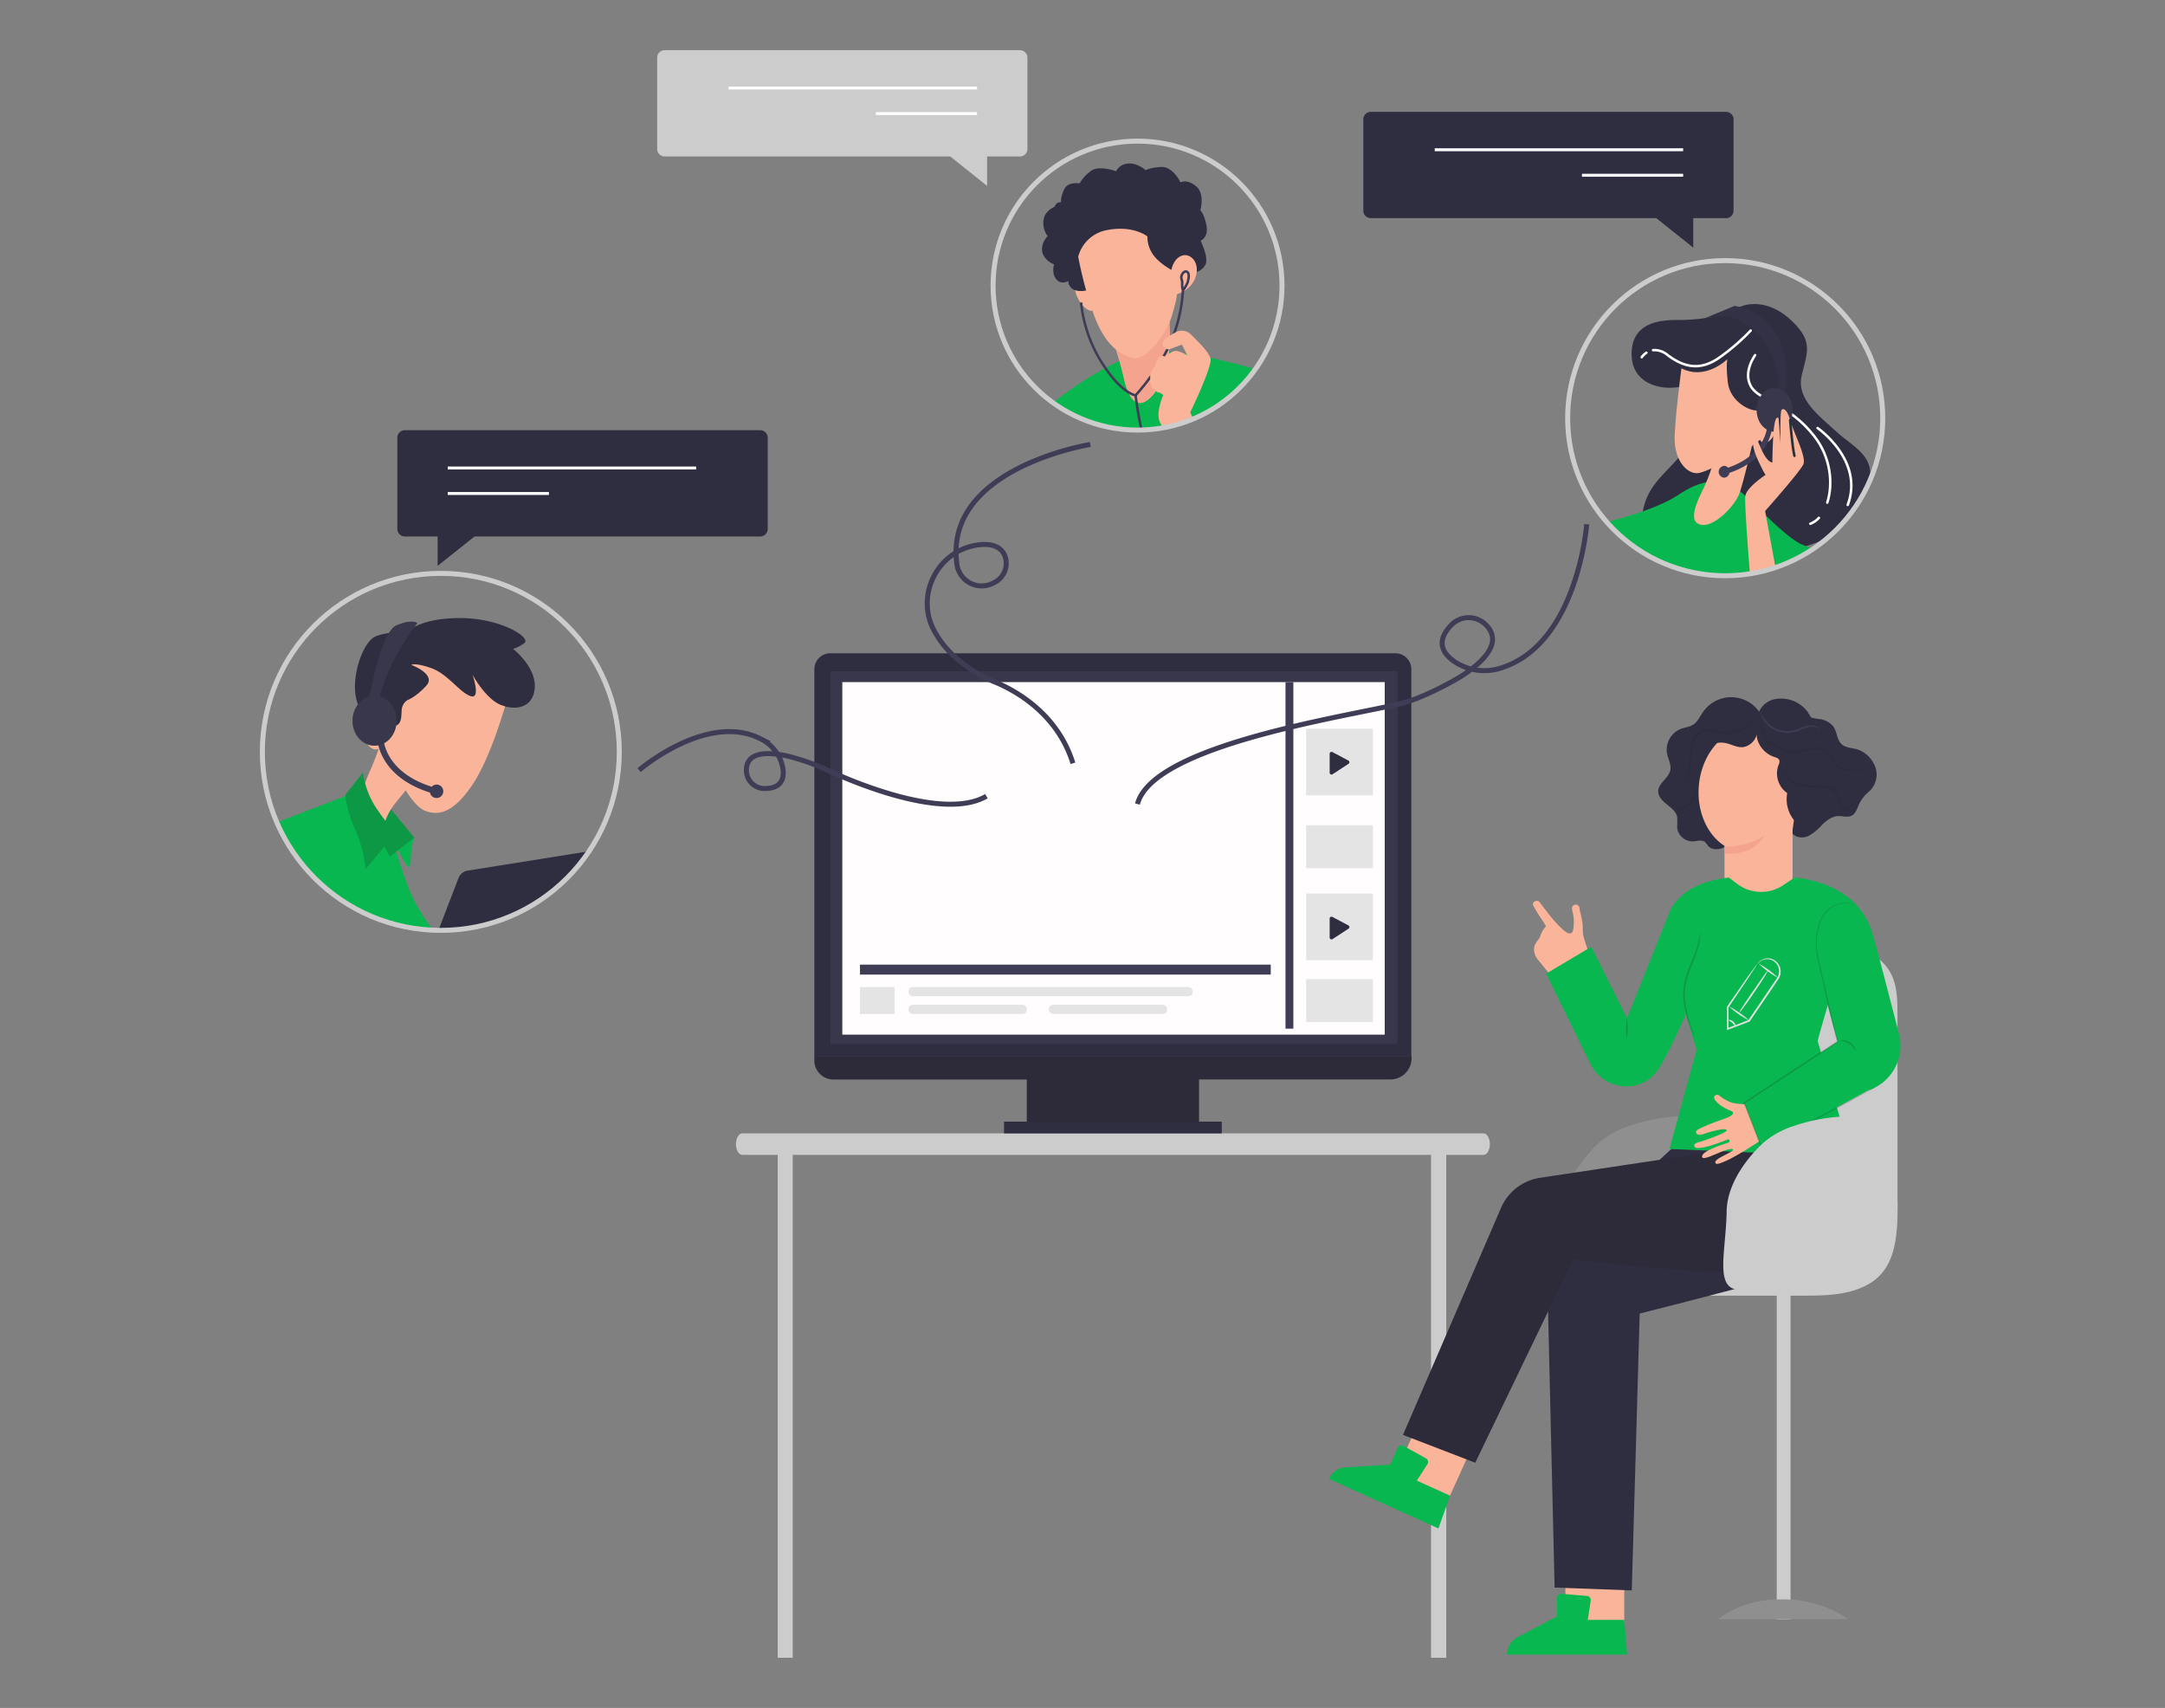 <svg id="abe81e00-bd8b-4196-8966-c2b5997f8608" data-name="Layer 1" xmlns="http://www.w3.org/2000/svg" xmlns:xlink="http://www.w3.org/1999/xlink" width="865.76" height="682.89" viewBox="0 0 865.76 682.89"><rect x="0" y="0" width="865.76" height="682.89" fill="#808080" stroke="none"/><defs><clipPath id="e53d6950-f44e-4f6e-9f0b-c6da13f4a342"><circle id="b8f37fbd-6a3d-442b-9ae8-72d1abde601e" data-name="SVGID" cx="454.89" cy="114.19" r="57.77" fill="none" stroke="#ccc" stroke-miterlimit="10" stroke-width="2"/></clipPath><clipPath id="e3778b95-0cc2-42bc-b684-0864e71f8bd7"><circle id="a63523ef-9860-4124-92e8-6dcbbde552a3" data-name="SVGID" cx="176.28" cy="300.62" r="71.37" fill="none" stroke="#ccc" stroke-miterlimit="10" stroke-width="2"/></clipPath><clipPath id="bb66628f-d20a-4b92-815c-b63d7ef36510"><circle id="b55c412a-731b-4362-8ab7-ad280d8741a3" data-name="SVGID" cx="689.89" cy="167.2" r="63" fill="none" stroke="#ccc" stroke-miterlimit="10" stroke-width="2"/></clipPath></defs><path d="M304,172H161.89a3,3,0,0,0-3,3v36.49a3,3,0,0,0,3,3H175v11.76l14.78-11.76H304a3,3,0,0,0,3-3V175A3,3,0,0,0,304,172Z" fill="#2f2e41"/><path d="M690.23,44.72H548.17a3,3,0,0,0-3,3V84.22a3,3,0,0,0,3,3H662.33L677.11,99V87.23h13.12a3,3,0,0,0,3-3V47.74A3,3,0,0,0,690.23,44.72Z" fill="#2f2e41"/><g id="ed3e7e25-4837-488f-8707-34f033e784d0" data-name="freepik--Desk--inject-3"><path d="M593.23,453.16H296.85c-1.41,0-2.55,1.91-2.55,4.28s1.13,4.3,2.54,4.31H311V662.83H317V461.75H572.26V662.83h6.09V461.75h14.88c1.41,0,2.55-1.92,2.55-4.29s-1.13-4.3-2.54-4.3Z" fill="#ccc"/></g><path d="M626.36,617.37s-.86,22.88,0,29.46c0,0,10,3.72,11.87,4s11.29,0,11.29,0v-32Z" fill="#f9b499"/><path d="M602.62,661.56h0a7.86,7.86,0,0,1,4.17-6.93l15.85-8.37v-7.38a1.63,1.63,0,0,1,1.77-1.63l10.22.86a1.62,1.62,0,0,1,1.48,1.86l-1.17,7.72h14.58l1.15,13.87Z" fill="#08B74F"/><path d="M571.25,560.79s-10.21,20.5-12.13,26.84c0,0,7.58,7.52,9.16,8.54s10.29,4.66,10.29,4.66l13.2-29.19Z" fill="#f9b499"/><path d="M531.41,591.28h0a7.86,7.86,0,0,1,6.67-4.6l17.88-1.1,3-6.72a1.64,1.64,0,0,1,2.28-.76l9,5a1.63,1.63,0,0,1,.57,2.31L566.58,592l13.29,6-4.67,13.12Z" fill="#08B74F"/><path d="M630,515.72c-10.14-.32-5.37-15.2-5.12-31.33.16-10.15,6.91-20.09,14.25-27.09a34.7,34.7,0,0,1,12.92-7.2c12.51-4.27,26.1-4.73,39.15-2.52C691.2,447.53,694.24,517.75,630,515.72Z" fill="#ccc"/><path d="M630,515.72c-10.14-.32-5.37-15.2-5.12-31.33.16-10.15,6.91-20.09,14.25-27.09a34.7,34.7,0,0,1,12.92-7.2c12.51-4.27,26.1-4.73,39.15-2.52C691.2,447.53,694.24,517.75,630,515.72Z" opacity="0.3" style="isolation:isolate"/><rect x="710.5" y="513.95" width="5.52" height="133.44" fill="#ccc"/><path d="M738.72,647.3H687.39s9.24-8.09,25.88-7.83C729.19,639.73,738.72,647.3,738.72,647.3Z" fill="#ccc"/><path d="M738.72,647.3H687.39s9.24-8.09,25.88-7.83C729.19,639.73,738.72,647.3,738.72,647.3Z" opacity="0.3" style="isolation:isolate"/><path d="M722.3,378.42c6.06-.54,12.23-1,18.19.17s11.75,4.31,15,9.5,3.29,11.75,3.29,17.82v77.45H689.61Z" fill="#ccc"/><path d="M758.79,479.79c.29,15.27-1,27.66-11.61,33.67-7.91,4.49-17.48,4.59-26.58,4.58H681.21c-4,0-8.28-.09-11.54-2.4-3.59-2.53-5.09-7.35-4.46-11.75a22.33,22.33,0,0,1,6-11.52c11.38-12.63,29.39-16.38,46.1-19.45" fill="#ccc"/><path d="M728.94,458.4s7.06,45.18-11.43,50.5c-19.67,5.68-61.81,16.3-61.81,16.3l-3.17,110.69-30.86-1.13-2.95-124.67a13.62,13.62,0,0,1,6.19-10.79l44.58-40.93Z" fill="#2f2e41"/><path d="M561.05,573.71l28.88,11.12,39.15-81.28s66.3,7.83,85.35,5.22c6.8-.92,14.84-4.47,18.89-9.63,7.38-9.42,7.71-22.3,6.33-34.19l-.55-2.61-48.86-2.61L615.4,471a20.31,20.31,0,0,0-15.06,11.75Z" fill="#2f2e41"/><path d="M561.05,573.71l28.88,11.12,39.15-81.28s66.3,7.83,85.35,5.22c6.8-.92,14.84-4.47,18.89-9.63,7.38-9.42,7.71-22.3,6.33-34.19l-.55-2.61-48.86-2.61L615.4,471a20.31,20.31,0,0,0-15.06,11.75Z" fill="#231f20" opacity="0.2"/><path d="M716.48,332.81c1.23,2.13,4.28,2.48,6.53,1.52a20.05,20.05,0,0,0,5.66-4.58c1.75-1.71,3.92-3.33,6.29-3.46,1.84-.09,3.82.68,5.48-.15s2.25-3,3.07-4.79a14.52,14.52,0,0,1,3.69-4.69,9.13,9.13,0,0,0,2.22-11.14c-.08-.11-.14-.24-.22-.37A11.57,11.57,0,0,0,743,299.7c-2.22-.7-4.85-.57-6.53-2.14-2-1.81-1.81-5.05-3.42-7.2a8.46,8.46,0,0,0-5.39-2.85,33.75,33.75,0,0,1-6.11-1.3,5.79,5.79,0,0,1-3.91-4.43" fill="#2f2e41"/><path d="M705.32,288.34a13.66,13.66,0,0,0-24.21-3.78c-1.3,1.78-2.14,3.92-3.91,5.12-1.57,1-3.53,1.15-5.22,1.81a9,9,0,0,0-5.38,9.67c.45,2.33,1.83,4.59,1.31,6.9-.71,3.15-4.69,5-4.81,8.24-.07,2.18,1.71,3.92,3.44,5.32s3.65,2.79,4.12,4.93a31.14,31.14,0,0,1,0,4.32,6.26,6.26,0,0,0,6.29,5.54c1.65-.07,3.49-.78,4.8.21a11.82,11.82,0,0,1,1.31,1.61c1.53,1.68,4.31,1.63,6.33.57a21.07,21.07,0,0,0,5.09-4.51,10.23,10.23,0,0,1,5.73-3.51" fill="#2f2e41"/><path d="M716.84,331.77V355a13.62,13.62,0,0,1-13.62,13.62h0A13.62,13.62,0,0,1,689.61,355v-16.8c-6.82-4.32-11.11-13.58-10.27-23.9,1.11-13.71,10.85-24.1,21.75-23.21s18.83,12.72,17.72,26.43Z" fill="#f9b499"/><path d="M689.61,338.47a30,30,0,0,0,15.87-4.24s-3.85,8.15-15.66,7Z" fill="#f4a48e"/><path d="M704.94,285.43a.41.41,0,0,1-.36-.17l-.72-.71,1.1.42a3,3,0,0,0,.58.19c.46.14.89,0,1,.24s-.39.61-1.13.43a1.26,1.26,0,0,1-.76-.51L705,285C705.05,285.23,705,285.39,704.94,285.43Z" fill="#263238"/><path d="M704.8,286.78a9.81,9.81,0,0,0-2,9.06,10.56,10.56,0,0,0,6.72,6.81c.79.26,1.71.54,2,1.31a2.64,2.64,0,0,1-.32,1.94,9.62,9.62,0,0,0,3.49,11.21,13.26,13.26,0,0,0,3.92,12.1c0-2,1.53-3.8,3.21-5.08a32.28,32.28,0,0,0,5-3.82,8.12,8.12,0,0,0,1.08-9.2,5.64,5.64,0,0,1-1.11-2.74c0-1.18,1.07-2.06,1.88-2.95a10.44,10.44,0,0,0-.39-14.25c-.9-.88-2-1.59-2.79-2.53a40.34,40.34,0,0,1-2.61-4,13.32,13.32,0,0,0-13.17-5.09c-4.92,1-8,5.8-6.92,11.2" fill="#2f2e41"/><path d="M703.48,288.35a16.54,16.54,0,0,1-1.38,6.46,6.79,6.79,0,0,1-5,3.91c-2.15.25-4.21-.86-6.3-1.44-2.74-.77-6.16-.41-7.74,2-1.11,1.65-1.3,5.46-3.91,6.53-1.86.76-3-1.38-4.82-.55-3,1.38-2.52,6.62-5.57,8,1-2.53.51-5.35.48-8.05s.72-5.8,3.11-7.09a31.88,31.88,0,0,1,4.29-1.24c2.19-.81,3.72-2.78,5.31-4.52s3.59-3.41,5.94-3.35,4.26,1.7,6.53,1.59c1.81-.09,3.35-1.3,5-2.1s3.92-1,5,.39" fill="#2f2e41"/><path d="M727.51,291.43a5,5,0,0,0-1-.52,5.24,5.24,0,0,0-2.82-.32,17.83,17.83,0,0,0-4.11,1.41,11.83,11.83,0,0,1-5.43,1,11.63,11.63,0,0,1-5.29-1.61,11.15,11.15,0,0,1-3.3-3.08,10.29,10.29,0,0,1-1.4-2.69,2.7,2.7,0,0,1-.23-1.09,19.51,19.51,0,0,0,2,3.49,11.63,11.63,0,0,0,3.23,2.82,11.35,11.35,0,0,0,5,1.49c3.82.33,6.77-2.08,9.44-2.24a5,5,0,0,1,3,.55C727.31,291,727.53,291.4,727.51,291.43Z" fill="#3f3d56"/><path d="M664.58,315a16.76,16.76,0,0,0,2.24.17,9.12,9.12,0,0,0,5.59-2.15,8.34,8.34,0,0,0,2.35-3.38,16.65,16.65,0,0,0,.85-4.75c.1-1.72.07-3.56.34-5.47a10.55,10.55,0,0,1,2.21-5.53,6.71,6.71,0,0,1,2.48-1.87,6.12,6.12,0,0,1,3-.4c2,.21,3.67.92,5.35,1.09a13,13,0,0,0,8.64-2,13.69,13.69,0,0,0,4.22-4.38c.74-1.31,1-2,1.06-2a1.85,1.85,0,0,1-.15.57,11.51,11.51,0,0,1-.69,1.57,13.15,13.15,0,0,1-4.18,4.65,13.34,13.34,0,0,1-9,2.2c-1.77-.18-3.51-.87-5.32-1.06a5.52,5.52,0,0,0-2.67.36,5.93,5.93,0,0,0-2.22,1.68,10,10,0,0,0-2.08,5.22c-.26,1.84-.25,3.67-.38,5.42a16.13,16.13,0,0,1-1,4.9,8.38,8.38,0,0,1-2.61,3.55,9,9,0,0,1-5.89,2.05,7.37,7.37,0,0,1-1.68-.22A4.24,4.24,0,0,1,664.58,315Z" fill="#231f20" opacity="0.2"/><path d="M679.1,315.86a3.66,3.66,0,0,1-.5,1.77,11.78,11.78,0,0,1-6.41,6c-1.09.39-1.79.47-1.82.38a22.31,22.31,0,0,0,5.15-3.26A23.32,23.32,0,0,0,679.1,315.86Z" fill="#231f20" opacity="0.2"/><path d="M749.82,314.82a8.67,8.67,0,0,0-.43-2.42A7.1,7.1,0,0,0,748,310a7,7,0,0,0-3.1-2,10.86,10.86,0,0,0-4.54,0,11.93,11.93,0,0,1-2.67.12,5.26,5.26,0,0,1-2.71-1.06c-1.59-1.31-2.42-3.19-3.61-4.79a5.67,5.67,0,0,0-5.14-2.61,36.21,36.21,0,0,0-6.21,1.09,14,14,0,0,1-14.18-6.12,13.75,13.75,0,0,1-2.12-6.52,11.68,11.68,0,0,1,0-1.87,2,2,0,0,1,.11-.64s0,.9.12,2.48a14.11,14.11,0,0,0,2.27,6.23A13.52,13.52,0,0,0,719.81,300a34.84,34.84,0,0,1,6.33-1.12,6.33,6.33,0,0,1,5.68,3c1.22,1.7,2,3.55,3.47,4.69a6.28,6.28,0,0,0,4.92.87,11.19,11.19,0,0,1,4.75.12,7.47,7.47,0,0,1,4.66,4.84,6.48,6.48,0,0,1,.26,1.86A2.32,2.32,0,0,1,749.82,314.82Z" fill="#231f20" opacity="0.2"/><path d="M741.13,323.26a1.72,1.72,0,0,1-1.38.83,3.35,3.35,0,0,1-1.92-.31A4.63,4.63,0,0,1,736,322a17.84,17.84,0,0,1-1.22-2.8,7.73,7.73,0,0,0-1.63-2.85,5.47,5.47,0,0,0-3.29-1.31c-1.3-.13-2.67-.17-4.07-.25a24,24,0,0,1-7.83-1.37,9.93,9.93,0,0,1-5.09-4.07,7.19,7.19,0,0,1-1-4.27,4.7,4.7,0,0,1,.25-1.17,1.29,1.29,0,0,1,.18-.38,9,9,0,0,0-.16,1.57,7.2,7.2,0,0,0,1.18,4,9.69,9.69,0,0,0,4.9,3.74,24.52,24.52,0,0,0,7.68,1.3c1.39.08,2.76.12,4.11.26a6,6,0,0,1,3.64,1.52,7.81,7.81,0,0,1,1.71,3.05,17.72,17.72,0,0,0,1.1,2.75A4.05,4.05,0,0,0,738,323.4a3.21,3.21,0,0,0,1.71.39A2.86,2.86,0,0,0,741.13,323.26Z" fill="#231f20" opacity="0.2"/><path d="M620,389.87l-5.3-6.53c-3.21-4.86.64-7.41,1-8.48a12.19,12.19,0,0,1,2.52-4.53l-1.19-2a54.26,54.26,0,0,1-4-6.46c-.46-1.3,1.79-2.31,2.61-1.21,1.88,2.5,5.11,6.72,6.52,8.18,1.86,1.93,6.35,7.13,7,2.52s-.44-6.71-.53-8a1.51,1.51,0,1,1,3,0c.2,1.17.82,3.1,1.19,5.92.16,1.3.09,2.91.22,4.16.17,1.47,2,6.46,2.17,7.5Z" fill="#f9b499"/><path d="M668.13,363.43l-17.49,43.69-14.28-28.59-18.07,10.78,17.63,36a16.38,16.38,0,0,0,15.48,9.06,15.13,15.13,0,0,0,11.86-7c6.43-10.25,16.5-34.82,16.5-34.82C679.77,393.81,668.13,363.43,668.13,363.43Z" fill="#08B74F"/><path d="M731.93,398.55l8.82-38.15c-9.13-8.79-23.11-9.53-23.11-9.53l-4.55,3.06a15.86,15.86,0,0,1-18.38-.52l-3.35-2.54c-10.81,1.31-18.66,4.94-23.23,12.6l4.78,38,5.55,18.27L667.61,459.4l72.65,3.1-13.35-46.16c-.58,1,5-17.77,5-17.77" fill="#08B74F"/><path d="M733.56,405.37a15,15,0,0,0-.45-1.84c-.32-1.17-.76-2.88-1.18-5a70,70,0,0,1-1.3-17,44.45,44.45,0,0,1,1.3-9.24,18,18,0,0,1,3.3-6.74,13,13,0,0,1,3.92-3.28c1.07-.56,1.74-.74,1.71-.8s-.17,0-.48.11a7.65,7.65,0,0,0-1.31.49,12.57,12.57,0,0,0-4.08,3.23,17.69,17.69,0,0,0-3.5,6.86,44,44,0,0,0-1.31,9.35,65.37,65.37,0,0,0,1.37,17c.49,2.14,1,3.83,1.31,5,.18.57.35,1,.46,1.3A1.48,1.48,0,0,0,733.56,405.37Z" fill="#263238"/><path d="M704,456a130.33,130.33,0,0,1-12.24,7.43c-5.36,2.54-5.61,2.07-5.82,1.41-.56-1.81,9.25-4.85,6.73-5.41s-11.53,5.11-12,3.2c-.65-2.48,9.68-5.48,10.53-5.79s.4-1.56-.35-1.23c-1.09.47-12.62,5.14-13.29,2.7-.38-1.3,2.14-1.72,2.14-1.72s11.13-3.59,10.77-4.73-7,.73-9.14,1.52-3.43.09-3-1.15c.29-.84,6.91-3.42,9.07-4.15s8.18-2.61,4.4-4.09-6.16-3.91-6.34-5,1.3-1.72,2.22-.83a15.44,15.44,0,0,0,3.47,2.14,9.87,9.87,0,0,0,3.14.92c.94.12,1.79.19,2.53.24l8,.61,4.06,10.64Z" fill="#f9b499"/><path d="M739.2,358.9a28.3,28.3,0,0,1,9.52,14.24c1.78,5.85,6.9,25.6,10.67,40.32A18.86,18.86,0,0,1,747.05,436l-42.56,23-7-18,37.33-24.53-9-33.42c-1.49-5.08-2.13-10.25-.26-15.21S731.36,358,739.2,358.9Z" fill="#08B74F"/><path d="M749.52,435l-.19.14-.63.35-2.41,1.31-9.14,5-32.48,17.46-.3.17-.13-.33c-2.15-5.57-4.52-11.63-7-18l-.1-.25.23-.14,16.73-11,20.6-13.52-.13.35c-2.46-9.2-4.29-17.87-6-25.62-.43-1.95-.84-3.84-1.31-5.65a46.17,46.17,0,0,1-1-5.35,27.36,27.36,0,0,1,.81-9.62,14.19,14.19,0,0,1,4-6.71,10.43,10.43,0,0,1,5.3-2.49,8.5,8.5,0,0,1,3.65.22,5.51,5.51,0,0,1,1.18.48,9.65,9.65,0,0,0-1.2-.37,9,9,0,0,0-3.61-.11,10.28,10.28,0,0,0-5.1,2.51,13.9,13.9,0,0,0-3.91,6.59,26.86,26.86,0,0,0-.72,9.45,43.15,43.15,0,0,0,1,5.28c.4,1.83.82,3.71,1.3,5.64,1.76,7.74,3.64,16.42,6.1,25.58l.06.23-.19.13-20.58,13.54-16.76,11,.13-.39,6.93,18-.43-.16,32.62-17.25,9.26-4.84,2.46-1.31.64-.31Z" fill="#231f20" opacity="0.2"/><path d="M679.76,372.64a6.26,6.26,0,0,1,.07,1.73,19.25,19.25,0,0,1-.78,4.64,65.85,65.85,0,0,1-2.33,6.53,44.11,44.11,0,0,0-2.61,8,23.84,23.84,0,0,0,0,8.34,48.49,48.49,0,0,0,1.6,6.71c.59,1.88,1.11,3.39,1.46,4.43a9,9,0,0,1,.49,1.66,6.9,6.9,0,0,1-.74-1.55c-.43-1-1-2.52-1.67-4.39a44.76,44.76,0,0,1-1.76-6.76,24.19,24.19,0,0,1,0-8.57,42.71,42.71,0,0,1,2.61-8.12,69.58,69.58,0,0,0,2.47-6.52A30.58,30.58,0,0,0,679.76,372.64Z" fill="#231f20" opacity="0.2"/><path d="M735.61,416.11c0-.07.43-.26,1.22-.24a5.66,5.66,0,0,1,4.89,3.12c.34.7.37,1.18.29,1.21a7.62,7.62,0,0,0-6.4-4.09Z" fill="#231f20" opacity="0.2"/><path d="M702.58,385.64a.91.91,0,0,1,.09-.17A4.84,4.84,0,0,1,703,385a5.17,5.17,0,0,1,1.67-1.3,5,5,0,0,1,3.37-.41,5.22,5.22,0,0,1,3.49,2.8,5.47,5.47,0,0,1-.35,5.39l-3.46,5.14-8,11.74v.1h-.1l-.92.35-7.63,2.88-.46.17v-9.38c3.45-5,6.37-9.14,8.47-12.24l2.56-3.45a8.54,8.54,0,0,1,.91-1.17,8,8,0,0,1-.75,1.3l-2.3,3.53-8.28,12.37v8.56l-.44-.31,7.56-2.86.91-.34-.17.12c2.86-4.17,5.56-8.12,8-11.75l3.49-5.1a5,5,0,0,0,.4-4.87,4.81,4.81,0,0,0-6.32-2.34A6.9,6.9,0,0,0,702.58,385.64Z" fill="#e0e0e0"/><path d="M699.55,408.09a36.9,36.9,0,0,1-8.14-5.67A36.44,36.44,0,0,1,699.55,408.09Z" fill="#e0e0e0"/><path d="M694,410.2c-.18.08-.62-.6-1.3-1.22s-1.49-1-1.45-1.17,1-.1,1.88.64S694.15,410.15,694,410.2Z" fill="#e0e0e0"/><path d="M711.09,391a33.86,33.86,0,0,1-7.76-5.69A34.38,34.38,0,0,1,711.09,391Z" fill="#e0e0e0"/><path d="M695.48,404.92a13.45,13.45,0,0,1,1.49-2.61c1-1.54,2.4-3.66,4-5.95s3-4.39,4.11-5.88a19.77,19.77,0,0,1,1.82-2.36c.22.14-2.2,4-5.37,8.61-1.58,2.31-3,4.38-4.15,5.85A12.78,12.78,0,0,1,695.48,404.92Z" fill="#e0e0e0"/><path d="M650.5,415.2a24.57,24.57,0,0,1,.14-8.25A25.66,25.66,0,0,1,650.5,415.2Z" fill="#231f20" opacity="0.2"/><path d="M695.57,515.72c-10.14-.32-5.36-15.2-5.11-31.33.15-10.15,6.9-20.09,14.25-27.09a34.8,34.8,0,0,1,12.91-7.2c12.51-4.27,26.1-4.73,39.15-2.52C756.77,447.53,759.81,517.75,695.57,515.72Z" fill="#ccc"/><rect x="401.5" y="448.46" width="87.08" height="4.7" fill="#2f2e41"/><path d="M332,261.2h226a6.38,6.38,0,0,1,6.38,6.38V422.2a0,0,0,0,1,0,0H325.65a0,0,0,0,1,0,0V267.58A6.38,6.38,0,0,1,332,261.2Z" fill="#2f2e41"/><path d="M325.65,422.2V424a7.62,7.62,0,0,0,7.62,7.61h77.34v16.88h68.86V431.58H556a8.47,8.47,0,0,0,8.47-8.46v-.92Z" fill="#2f2e41"/><path d="M325.65,422.2V424a7.62,7.62,0,0,0,7.62,7.61h77.34v16.88h68.86V431.58H556a8.47,8.47,0,0,0,8.47-8.46v-.92Z" fill="#231f20" opacity="0.2"/><rect x="332.12" y="268.41" width="226.72" height="149.05" fill="#3f3d56"/><rect x="332.12" y="268.41" width="226.72" height="149.05" fill="#231f20" opacity="0.2"/><rect x="336.83" y="272.73" width="216.91" height="140.95" fill="#fffdfd"/><rect x="343.9" y="385.69" width="164.26" height="3.98" fill="#3f3d56"/><rect x="363.32" y="394.66" width="113.62" height="3.67" rx="1.66" fill="#e4e4e4"/><rect x="363.32" y="401.74" width="47.29" height="3.67" rx="1.66" fill="#e4e4e4"/><rect x="419.45" y="401.74" width="47.29" height="3.67" rx="1.66" fill="#e4e4e4"/><rect x="343.9" y="394.66" width="13.82" height="10.76" fill="#e4e4e4"/><rect x="514.06" y="272.73" width="3.14" height="138.56" fill="#3f3d56"/><rect x="522.33" y="291.36" width="26.65" height="26.65" fill="#e4e4e4"/><path d="M532.83,300.71l6.37,3.38a.76.76,0,0,1,.06,1.31l-6.37,4.16a.76.76,0,0,1-1.18-.63v-7.55A.76.76,0,0,1,532.83,300.71Z" fill="#2f2e41"/><rect x="522.33" y="357.26" width="26.65" height="26.65" fill="#e4e4e4"/><path d="M532.83,366.61,539.2,370a.76.76,0,0,1,.06,1.31l-6.37,4.17a.76.76,0,0,1-1.18-.64v-7.54A.76.76,0,0,1,532.83,366.61Z" fill="#2f2e41"/><rect x="522.33" y="329.97" width="26.65" height="17.15" fill="#e4e4e4"/><rect x="522.33" y="391.46" width="26.65" height="17.15" fill="#e4e4e4"/><g clip-path="url(#e53d6950-f44e-4f6e-9f0b-c6da13f4a342)"><g id="fca5c30a-445e-4b6e-9069-0857008c85bf" data-name="freepik--Character2--inject-2"><path d="M417.46,163.86s20-16.84,36.64-22,54.8,7.92,54.8,7.92-4.13,15-29.22,22.61-36,7.1-49.51,1.64S417.46,163.86,417.46,163.86Z" fill="#08B74F"/><path d="M444.86,135.64a140.16,140.16,0,0,1,4.62,15.68c1.81,8.09,5.28,13.2,11.06,7.1s7.26-18.32,7.26-22.09-.33-11.06-.33-11.06-7.92,12.22-12.22,13.37S444.86,135.64,444.86,135.64Z" fill="#f9b499"/><path d="M444.86,135.64a140.16,140.16,0,0,1,4.62,15.68c1.81,8.09,5.28,13.2,11.06,7.1s7.26-18.32,7.26-22.09-.33-11.06-.33-11.06-7.92,12.22-12.22,13.37S444.86,135.64,444.86,135.64Z" fill="#f4a48e"/><path d="M434.13,112.39s-2.15-3.46-3.8-.32.66,7.76,2.32,9.74,4.28,3.46,4.62,1.63S434.13,112.39,434.13,112.39Z" fill="#f9b499"/><path d="M421.72,82.69s-3.92,1.5-4.43,5.3a9,9,0,0,0,1.63,6.43s-2.77,2.74-2.15,6.21,4.73,5.09,4.73,5.09-1.11,3.45.86,5.9,4.82.76,4.82.76a3.9,3.9,0,0,0,2.35,3.49c2.45,1.07,5.67.08,5.67.08a10.07,10.07,0,0,0,2.93.56c2.19.2,4.48-2.37,4.48-2.37l35.28-5.24a6,6,0,0,0,4.24-3.27c1.2-2.76-2-9.38-2-9.38s3.27-1.34,2.3-6.2S480,84.13,480,84.13s2-6.74-1.77-9.73-6.17-1.47-6.17-1.47-3-6.45-7.77-6.17-6.11,1.31-6.11,1.31-3.5-3.12-7.15-2.67a5.67,5.67,0,0,0-4.7,3.06s-6.85-2.52-10.06-.13a16.46,16.46,0,0,0-4.55,5s-4.19-.75-5.84,1.83a11.7,11.7,0,0,0-1.64,5.73S422.55,80.45,421.72,82.69Z" fill="#2f2e41"/><path d="M431.16,102.63a157.52,157.52,0,0,0,6.11,22.78c4.09,11.55,9.57,15.84,15.18,17.66s14-9.58,16.18-16.84,2-8.59,2-8.59,5.94-1.48,7.59-7.26-2.46-9.41-5.78-8.09-4,5.62-4,5.62-5.61-3-7.76-6.77a11.85,11.85,0,0,1-1.82-6.6s-5.44-4.46-15.67-2.64A14.62,14.62,0,0,0,431.16,102.63Z" fill="#f9b499"/><path d="M473.08,115.83a63,63,0,0,1-5.61,22.61,87,87,0,0,1-13.37,19.63s-5.61-.65-13.36-12.87a55.71,55.71,0,0,1-8.43-24.26" fill="none" stroke="#3f3d56" stroke-miterlimit="10"/><path d="M474.9,113s1.15-3.47-.16-4.29-2.65,1.49-2.32,2.64l.33,1.16s-.16,3.13.33,3.27S474.9,113,474.9,113Z" fill="none" stroke="#3f3d56" stroke-miterlimit="10"/><path d="M454.1,158.08s1.64,13.7,4.46,21.27" fill="none" stroke="#3f3d56" stroke-linecap="round" stroke-linejoin="round"/><path d="M469.62,133.16s-5.29,2.64-4.79,4.62a2.46,2.46,0,0,0,3,1.82,2.38,2.38,0,0,0,.51-.18c1.15-.5,4.29-1.64,4.29-1.64l2.15,4.3s-3.64-2.32-5.45-1.64a12.41,12.41,0,0,0-3.47,2.14,2,2,0,0,0-2.77.75l0,.07a8.5,8.5,0,0,0-1.33,3.27,4.81,4.81,0,0,0-1.82,3.63c0,2.31,0,4.09,1.49,5.45a4,4,0,0,0,2.46,1.32l1.31.82s-3.27,7.26-1.31,11.05,3,3.47,3,3.47l3.95,7.27,10.57-2.61-5.44-12.22s9.07-18.65,8.08-21.62-5.09-6.77-7.55-9.24A5.18,5.18,0,0,0,469.62,133.16Z" fill="#f9b499"/></g></g><circle id="bd2d16df-92a6-406b-8ba9-06ef9f0aaf3a" data-name="SVGID" cx="454.89" cy="114.19" r="57.77" fill="none" stroke="#ccc" stroke-miterlimit="10" stroke-width="2"/><path d="M436,177.72S377.57,187,382.62,225.3a10,10,0,0,0,14.82,7.7,8.58,8.58,0,0,0,4.4-10.77c-1.14-2.76-3.9-5.1-10.18-4.42-16.11,1.77-25.71,19.4-18.37,33.86a38.62,38.62,0,0,0,7.95,10.42,53.78,53.78,0,0,0,16.59,10.59c7.84,3.23,25,12.4,31.22,32.51" fill="none" stroke="#3f3d56" stroke-miterlimit="10" stroke-width="2"/><g id="aa221fb9-ed44-40ff-b7f1-adfcb4ee1329" data-name="freepik--character-1--inject-2"><g clip-path="url(#e3778b95-0cc2-42bc-b684-0864e71f8bd7)"><path d="M157.35,336.35s4.84,18.34,9.72,26.44,7.74,11.08,7.74,11.08c-12.33-1.49-23.52-4.31-33.85-11.22-23-13.27-30.25-33.83-30.25-33.83l31.17-12Z" fill="#08B74F"/><path d="M165.65,334.87a24.62,24.62,0,0,0-1.25,5.8c-.21,2.91,0,6.64-1.25,5.81s-4.56-7.89-4.56-7.89Z" fill="#08B74F"/><polygon points="154.23 320.97 165.64 334.87 155.9 342.54 148.42 329.06 154.23 320.97" fill="#08B74F"/><polygon points="154.23 320.97 165.64 334.87 155.9 342.54 148.42 329.06 154.23 320.97" fill="#231f20" opacity="0.2"/><path d="M154.23,290.68s-3.11,10.38-5.59,16a70.24,70.24,0,0,0-3.32,8.5,32.42,32.42,0,0,0,3.1,9.13c2.7,5.6,5,9.33,5.19,8.71s-1.24-4.77,4.77-12.24S167.3,310,167.3,310Z" fill="#f9b499"/><path d="M145.11,308.93a34.63,34.63,0,0,0,5.18,13.91,107.29,107.29,0,0,0,7.89,10.37l-12,14.34a52.18,52.18,0,0,0-4-15.58,51.58,51.58,0,0,1-4.15-14.11Z" fill="#08B74F"/><path d="M145.11,308.93a34.63,34.63,0,0,0,5.18,13.91,107.29,107.29,0,0,0,7.89,10.37l-12,14.34a52.18,52.18,0,0,0-4-15.58,51.58,51.58,0,0,1-4.15-14.11Z" fill="#231f20" opacity="0.2"/><path d="M202.57,280.31s-5.81,21.57-13.48,33.19-13.9,12.86-19.3,10.58-11.41-14.52-13.28-19.29-2.9-7.47-2.9-7.47-3.52,6-7.67-1.25-3.32-14.11-.62-17a10.69,10.69,0,0,1,5.8-3.32s8.93-1.24,7.47-6,13.9-16.39,31.53-12.65S202.57,280.31,202.57,280.31Z" fill="#f9b499"/><path d="M163,279.89a5,5,0,0,0-2.28,3.32c-.42,2.29.41,6.64-3.12,7.06s-7.46-3.12-8.91-3.74-3.32,2.7-6-6.22,2.28-23.85,7.67-25.93,12.45-1.66,12.45-1.66,4.77-5.6,21.16-5.6,28.62,7.88,25.72,10-4.56,2.28-4.56,2.28,9.13,7.05,8.71,15.35-7.67,9.54-13.69,7.05-11.2-12-11.2-12,3.53,10-.83,8.51-9.12-8.92-15.76-11.21-7.89-1.25-7.89-1.25,10.16,3.74,6,8.31S163,279.89,163,279.89Z" fill="#2f2e41"/><path d="M147.39,280.51S152,252.72,158.59,250s8.3-.83,8.3-.83-11.61,14.31-15.35,30.29Z" fill="#3f3d56"/><path d="M147.39,280.51S152,252.72,158.59,250s8.3-.83,8.3-.83-11.61,14.31-15.35,30.29Z" fill="#231f20" opacity="0.2"/><path d="M174.56,313.71a2.67,2.67,0,0,0-1.93.85c-18.39-5.81-19.22-18.39-19.25-18.95a1.19,1.19,0,0,0-1.21-1.17h-.06a1.21,1.21,0,0,0-1.17,1.26v0c0,.61.86,14.82,21,21.19a2.69,2.69,0,1,0,2.63-3.2Z" fill="#3f3d56"/><ellipse cx="149.78" cy="288.2" rx="8.82" ry="9.96" fill="#3f3d56"/><ellipse cx="149.78" cy="288.2" rx="8.82" ry="9.96" fill="#231f20" opacity="0.2"/><path d="M173.94,375.53l9.4-24.43a4.69,4.69,0,0,1,3.67-3l52.46-8.37a1.76,1.76,0,0,1,2,1.47,1.72,1.72,0,0,1-.15,1l-10,20.81Z" fill="#2f2e41"/></g><circle id="ffe1dd53-7ac1-4c30-8d09-d8548f581ce9" data-name="SVGID" cx="176.28" cy="300.62" r="71.37" fill="none" stroke="#ccc" stroke-miterlimit="10" stroke-width="2"/></g><path d="M255.58,307.91s27.27-23.43,48.65-12.46A16.26,16.26,0,0,1,313,306.86c.73,4.05-.15,8.35-7.16,8.42a7.26,7.26,0,0,1-7.35-6.8c-.26-4.44,2.31-9.18,16.15-6.25a93.47,93.47,0,0,1,9.79,3c2.16.78,4.28,1.68,6.37,2.65,9,4.21,46.5,20.5,63.66,10.46" fill="none" stroke="#3f3d56" stroke-miterlimit="10" stroke-width="2"/><path d="M634.51,209.61s-3.6,47.61-34,57.39a21.59,21.59,0,0,1-18.93-2.49c-4.49-3.12-7.69-8-1.18-14.64a9.65,9.65,0,0,1,13.28-.52c4.42,3.94,6.46,10.8-9.29,21a125,125,0,0,1-12,6.38c-2.77,1.3-5.6,2.45-8.47,3.5-12.44,4.54-102.37,15.71-109.06,41.25" fill="none" stroke="#3f3d56" stroke-miterlimit="10" stroke-width="2"/><g id="a9d96bbb-0bc0-41dd-a31d-f913e6b77ce8" data-name="freepik--character-3--inject-2"><g clip-path="url(#bb66628f-d20a-4b92-815c-b63d7ef36510)"><path d="M682.05,127.15a72.66,72.66,0,0,1-11,.78c-6.38,0-17.94.58-18.56,12.56s9.67,14.7,15.46,14.53a22,22,0,0,0,9.09-1.94s3.48,17.39-3.09,26.48-14.52,13.14-16.82,24-1,14.11-1,14.11,30.93,12,52.19,5,23.57-4.83,35-21.65-1.35-21.45-8.7-28.19S718.2,159.48,720.51,150s4.49-13.57-4-21.7-17.39-7.74-22.21-4.83S682.05,127.15,682.05,127.15Z" fill="#2f2e41"/><path d="M661.05,140a8.18,8.18,0,0,1,5.86,2c6.65,5,13.27,6.43,21.17.6a83.65,83.65,0,0,0,12-10.44" fill="none" stroke="#fff" stroke-linecap="round" stroke-linejoin="round"/><path d="M656.51,142.83a7,7,0,0,1,1.87-1.8" fill="none" stroke="#fff" stroke-linecap="round" stroke-linejoin="round"/><path d="M727.35,207.05a8.57,8.57,0,0,1-3.41,2.35" fill="none" stroke="#fff" stroke-linecap="round" stroke-linejoin="round"/><path d="M701.86,142s-5,6.67-1.67,12.49,15,6.66,25.39,20c6.61,8.47,7.5,19.12,5.12,26.48" fill="none" stroke="#fff" stroke-linecap="round" stroke-linejoin="round"/><path d="M726.82,171.13s18.72,12.9,12.07,30.75" fill="none" stroke="#fff" stroke-linecap="round" stroke-linejoin="round"/><path d="M642.36,208.74s19.07-4.34,29-11,16.86-5.95,21.38-3.66,20,20.15,27.74,23.58l7.8,3.43s-8.42,11-33.08,10.31-37-5.06-43.77-10.31A27.93,27.93,0,0,1,642.36,208.74Z" fill="#08B74F"/><path d="M685.33,184.18a71.29,71.29,0,0,1-4.83,12.56c-3.48,7.15-4.83,12.76.39,13.14s12.76-7.73,14.52-12.17,5.8-22.21,5.8-22.21Z" fill="#f9b499"/><path d="M672.39,147.26s-2.33,17.39-2.71,27.06,4.83,15.08,9.09,14.88S700.8,178.58,701,178s2.89-2.12,2.89-2.12.78,2.51,3.67.38,4.64-10.44,3.87-12.75-1.54-1.94-2.32-1.55-3.86,2.51-7.35,2.12-10-4.27-10.82-11.21-.19-9.27-.19-9.27S682.05,152.28,672.39,147.26Z" fill="#f9b499"/><path d="M710.48,156.54s2.57-7.64-4.06-18.56c-5-8.31-13.72-11.79-17-11.6s-7.35.77-7.35.77l11.59-4.82s10.63,1.54,16,10,5.41,19.53,4.27,23.39l-1.16,3.87Z" fill="#3f3d56"/><path d="M710.48,156.54s2.57-7.64-4.06-18.56c-5-8.31-13.72-11.79-17-11.6s-7.35.77-7.35.77l11.59-4.82s10.63,1.54,16,10,5.41,19.53,4.27,23.39l-1.16,3.87Z" stroke="#263238" stroke-miterlimit="10" stroke-width="0.25" opacity="0.2"/><path d="M689.45,186.24A2.08,2.08,0,0,1,691,187c15-5.12,15.65-16.07,15.67-16.57a1,1,0,0,1,1-1h0a1.05,1.05,0,0,1,1,1.11c0,.55-.71,13-17.09,18.53a2.25,2.25,0,0,1-2.15,1.92,2.36,2.36,0,0,1,0-4.7Z" fill="#3f3d56"/><ellipse cx="709.64" cy="163.92" rx="7.18" ry="8.7" fill="#3f3d56"/><ellipse cx="709.64" cy="163.92" rx="7.18" ry="8.7" fill="#231f20" opacity="0.2"/><path d="M711.23,167.26s-1-1.59-1.7,2.77-.78,14.88-.78,14.88-1.93.21-4.44-5.35-2.13-6.93-3.1-3.75,2.32,9.31,3.28,11.29a20.86,20.86,0,0,0,1.55,2.77s-7.69,5-8.11,8.52,1.93,32.1,1.93,32.1l10.43-2-4.44-24.17s13.92-15.66,15.27-18.63-3.68-12.26-5.22-17.63-3.48-5-3.67-3.57a24.68,24.68,0,0,0-.19,3s-.4,11.5.38,15.85Z" fill="#f9b499"/><path d="M715.87,167.94s.78,10.64,1.71,14.31" fill="none" stroke="#263238" stroke-linecap="round" stroke-linejoin="round"/></g><circle id="a8cef13c-ea2d-49da-af06-a5f303116dba" data-name="SVGID" cx="689.89" cy="167.2" r="63" fill="none" stroke="#ccc" stroke-miterlimit="10" stroke-width="2"/></g><line x1="179.05" y1="187.12" x2="278.38" y2="187.12" fill="none" stroke="#fff" stroke-miterlimit="10" stroke-width="1.18"/><line x1="179.05" y1="197.31" x2="219.51" y2="197.31" fill="none" stroke="#fff" stroke-miterlimit="10" stroke-width="1.18"/><path d="M410.86,23.07V59.56a3,3,0,0,1-3,3H394.73V74.33L380,62.57H265.79a3,3,0,0,1-3-3V23.07a3,3,0,0,1,3-3H407.85A3,3,0,0,1,410.86,23.07Z" fill="#ccc"/><line x1="390.7" y1="35.21" x2="291.36" y2="35.21" fill="none" stroke="#fff" stroke-miterlimit="10" stroke-width="1.18"/><line x1="390.7" y1="45.41" x2="350.24" y2="45.41" fill="none" stroke="#fff" stroke-miterlimit="10" stroke-width="1.18"/><line x1="673.07" y1="59.87" x2="573.74" y2="59.87" fill="none" stroke="#fff" stroke-miterlimit="10" stroke-width="1.18"/><line x1="673.07" y1="70.07" x2="632.61" y2="70.07" fill="none" stroke="#fff" stroke-miterlimit="10" stroke-width="1.18"/></svg>